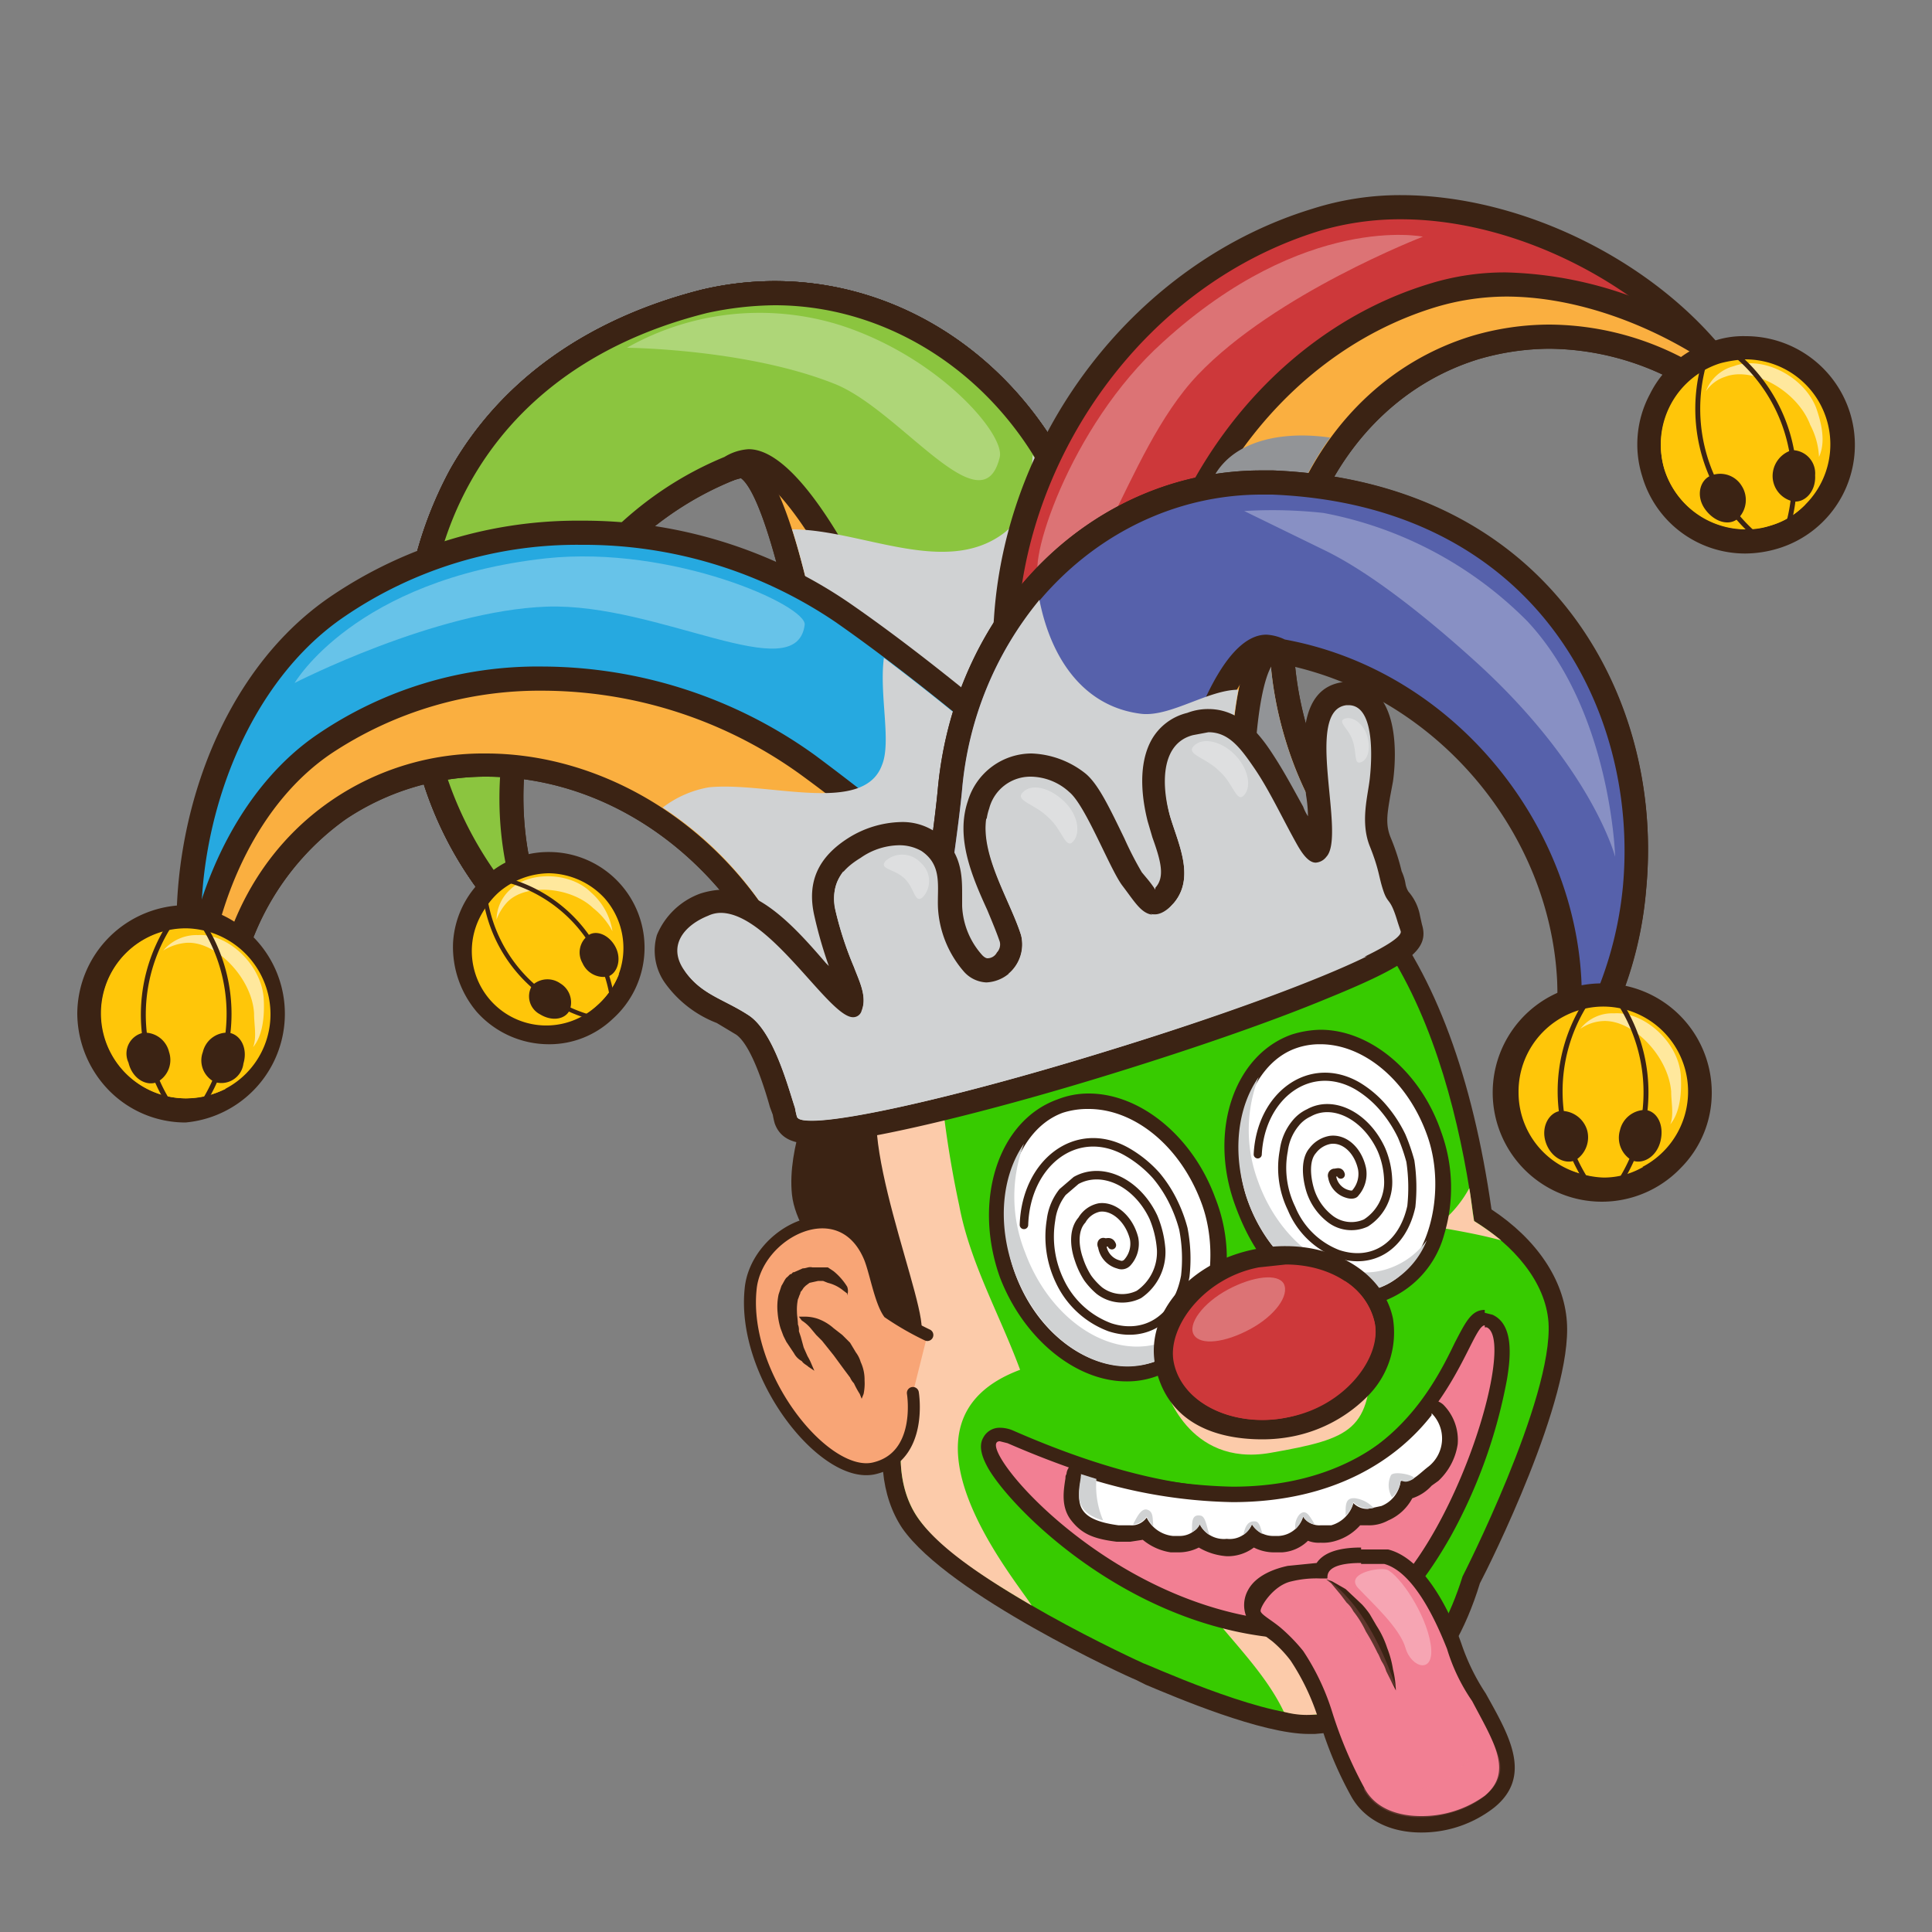 <svg xmlns="http://www.w3.org/2000/svg" viewBox="0 0 200 200"><rect x="0" y="0" width="200" height="200" fill="#808080" stroke="none"/><defs><style>.cls-1{isolation:isolate;}.cls-2{fill:#37cb00;}.cls-17,.cls-3{fill:#3b2314;}.cls-12,.cls-4,.cls-7,.cls-9{mix-blend-mode:multiply;}.cls-12,.cls-5{fill:#fccbaa;}.cls-6,.cls-9{fill:#f27f93;}.cls-7,.cls-9{opacity:0.2;}.cls-10,.cls-25,.cls-8{fill:#fff;}.cls-16,.cls-8{opacity:0.3;}.cls-11{fill:#d0d2d3;}.cls-13,.cls-14,.cls-26,.cls-27{fill:none;}.cls-13,.cls-14,.cls-17,.cls-18,.cls-26,.cls-27{stroke:#3b2314;}.cls-13,.cls-14,.cls-17,.cls-18{stroke-linecap:round;stroke-miterlimit:10;}.cls-13{stroke-width:0.88px;}.cls-14{stroke-width:0.84px;}.cls-15{fill:#cd383a;}.cls-17,.cls-18{stroke-width:1.24px;}.cls-18{fill:#f8a576;}.cls-19{fill:#faaf40;}.cls-20{fill:#00a69c;}.cls-21{fill:#8bc53f;}.cls-22{fill:#929497;}.cls-23{fill:#26a9e0;}.cls-24{fill:#ffc609;}.cls-25{opacity:0.6;}.cls-26,.cls-27{stroke-linecap:square;stroke-linejoin:round;}.cls-26{stroke-width:0.51px;}.cls-27{stroke-width:0.45px;}.cls-28{fill:#5661ab;}</style></defs><g class="cls-1"><g id="Layer_3" data-name="Layer 3"><path class="cls-2" d="M135.5,178.5c-4.7,0-13.7-3.8-16.6-5.1l-.8-.3h0c-2.1-.7-10.1-5-10.2-5-7.1-4-11.7-7.5-13.7-10.3s-2.5-7.7-1-12.7c-1.5-3.9-3.6-15.4-3.8-18.4-.8-11.8-1-25,6.6-33.5,5-5.6,12.6-8.4,23.3-8.8h1.2c17.9,0,29.3,14.4,33,41.6,4.7,3,7.5,7,7.8,11,.5,8.1-8.6,26.1-9,26.9-2.9,9.2-8.4,14.2-16.3,14.8Z"/><path class="cls-3" d="M120.5,85.2c23.2,0,29.9,24.7,32.1,41.2,4.1,2.5,7.4,6.3,7.7,10.5.5,7.9-8.9,26.3-8.9,26.3-2.5,8-7.2,13.7-15.4,14.3h-.5c-5.4,0-16.9-5.3-17.1-5.3h0S99.6,163.7,95,157.1c-2.2-3.2-2.2-7.8-.8-12.1-1.5-3.4-3.6-15.3-3.8-18.5-1.3-18.8-1.1-40.1,28.9-41.3h1.2m0-1.9h-1.3c-10.9.4-18.8,3.4-23.9,9.1-7.9,8.8-7.7,22.3-6.8,34.2.2,3.1,2.1,14.2,3.7,18.5-1.5,5.1-1,9.8,1.2,13.1,4.8,6.9,23.4,15.4,24.2,15.7l1,.5h0c3.1,1.3,12,5.1,16.9,5.1h.6c8.3-.6,14.1-5.8,17.1-15.6,1-1.9,9.6-19.1,9-27.1-.3-4.3-3.1-8.5-7.8-11.6-3.9-27.4-15.6-41.9-33.9-41.9Z"/><g class="cls-4"><path class="cls-5" d="M148.6,127c2.3.4,4.6.8,6.8,1.4a28.3,28.3,0,0,0-2.8-2c-.2-1.1-.3-2.3-.5-3.4A12.1,12.1,0,0,1,148.6,127Z"/></g><g class="cls-4"><path class="cls-5" d="M129.1,160.8a4.1,4.1,0,0,0-3.6.6,2.7,2.7,0,0,0-1.2,1.6c-.2.9-.7,1.8-.1,2.6,3,4,6.7,7.4,8.7,11.6a8.8,8.8,0,0,0,3.1.3,14.5,14.5,0,0,0,7.4-2.4C140.1,168.9,136.5,162.1,129.1,160.8Z"/></g><g class="cls-4"><path class="cls-5" d="M105.6,141.8c-2.1-5.7-5.2-11.1-6.3-17a108.5,108.5,0,0,1-2.1-31.1c-7.8,8.1-7.6,20.8-6.8,32.8.2,3.2,2.3,15.1,3.8,18.5-1.4,4.3-1.4,8.9.8,12.1s7,6.3,11.8,9.1C104.8,163.1,91.4,147.1,105.6,141.8Z"/></g><path class="cls-6" d="M135.4,168.9c-17.8,0-33.1-15.5-33.1-19.1a1.2,1.2,0,0,1,1.2-1.2,2.3,2.3,0,0,1,1.1.3c9,3.9,16.9,5.9,23.6,5.9h0c15.3,0,20.6-10.3,23.1-15.3,1-1.9,1.5-2.9,2.4-2.9h.5c1.2.6,1.6,2.5,1.1,5.8-1.4,8.5-8.5,25.5-16.8,26.3Z"/><path class="cls-3" d="M153.7,137.4h.2c3.6,1.6-5.5,29.5-15.5,30.5h-3c-19.8,0-35-18.7-31.9-18.7l.8.2c9.9,4.3,17.7,6,23.9,6,20.6,0,23.7-18.2,25.5-18.2m0-1.6c-1.4,0-2,1.3-3.1,3.4C148.2,144,143,154,128.2,154c-6.6,0-14.4-2-23.3-5.9a3.5,3.5,0,0,0-1.4-.3h0a1.9,1.9,0,0,0-1.7,1c-.6,1,0,2.3.5,3.2,2.6,4.5,15.8,17.7,33.1,17.7h3.2c5-.5,9-6.1,11.6-10.7a53.8,53.8,0,0,0,5.8-16.2c.4-2.4.7-5.7-1.5-6.7l-.8-.2Z"/><path class="cls-6" d="M147.1,189c-3.1,0-5.4-1.2-6.5-3.3a39.9,39.9,0,0,1-2.9-6.7l-.5-1.5a25.9,25.9,0,0,0-3-6,19.9,19.9,0,0,0-1.9-2.1l-1.3-1c-.7-.5-1.1-.8-1.3-1.3a2.8,2.8,0,0,1,.2-2c.7-1.2,2.3-1.8,3.6-2.1a13.6,13.6,0,0,1,3.1-.3h.2c.4-1.1,1.8-1.6,4.1-1.6h2.5c3.9,1,6.4,7.4,7.1,9.4a19.5,19.5,0,0,0,2.6,5.2l.5.9c2,3.7,3.9,7.2.6,9.9A11.9,11.9,0,0,1,147.1,189Z"/><path class="cls-3" d="M140.9,161.9h2.4c3.3.9,5.7,6.8,6.5,8.8a19.3,19.3,0,0,0,2.6,5.4c2.2,4.2,4.3,7.3,1.3,9.8a11.1,11.1,0,0,1-6.6,2.1c-2.4,0-4.7-.8-5.8-2.8a43.7,43.7,0,0,1-3.4-8,24.5,24.5,0,0,0-3-6.3,18.3,18.3,0,0,0-2.1-2.2c-1-.9-2.2-1.5-2.3-1.9s1.3-2.7,3.2-3.1a10.9,10.9,0,0,1,2.9-.3h.8c.1-.1-.5-1.6,3.5-1.6m0-1.6h0c-2.7,0-4,.7-4.6,1.6l-3,.3c-1.4.3-3.3,1-4.1,2.5a3.2,3.2,0,0,0-.2,2.7c.2.7.7,1.1,1.5,1.7l1.2.9a12.3,12.3,0,0,1,1.9,2,23.9,23.9,0,0,1,2.8,5.8,12.1,12.1,0,0,1,.5,1.4,38.9,38.9,0,0,0,3,6.9c1.3,2.3,3.9,3.7,7.2,3.7a12.2,12.2,0,0,0,7.6-2.6c3.8-3.1,1.7-7.1-.4-10.9l-.5-.9a22,22,0,0,1-2.5-5.1c-.9-2.6-3.6-8.8-7.6-9.8h-2.8Z"/><g class="cls-7"><path class="cls-6" d="M153.2,177.9a6.5,6.5,0,0,1-1.7,4.8,10.5,10.5,0,0,1-10.4,2.4c.1.1.1.1.1.2,2.3,4.1,9.3,3.2,12.4.7S155,181.2,153.2,177.9Z"/></g><path class="cls-3" d="M137.3,163.5l.6.2,1.4.8,1.7,1.6a8.7,8.7,0,0,1,.8,1l.7,1.2a9.7,9.7,0,0,1,1.1,2.3,10.4,10.4,0,0,1,.6,2.2,10.8,10.8,0,0,1,.3,2.2l-1-2a3.6,3.6,0,0,0-.4-.9c-.2-.3-.3-.7-.5-1a23.9,23.9,0,0,0-1.2-2.2,10.7,10.7,0,0,0-1.3-2.1,3.1,3.1,0,0,0-.7-.9l-.6-.8-1-1.2Z"/><path class="cls-8" d="M143.6,162.5c-.9-.3-4.4.4-3,1.9s4.3,4.1,4.9,6.2,3.1,2.8,2.6-.4S144.9,163.1,143.6,162.5Z"/><path class="cls-9" d="M137.4,163.5a15.1,15.1,0,0,0,2.7,5.4c1.9,2.3,4.4,5.8,4.4,5.8S142.1,166.7,137.4,163.5Z"/><path class="cls-10" d="M127,160.1a3.9,3.9,0,0,1-2.9-1,3.3,3.3,0,0,1-2.1.7h-.7a4.5,4.5,0,0,1-2.8-1.5,2.6,2.6,0,0,1-1.5.4h-1.3c-2.2-.3-3.5-.9-4.2-1.8a5.3,5.3,0,0,1-.4-3.9v-.3l.4-.6h.7a50,50,0,0,0,15.4,2.7c11.5,0,17.4-5.5,19.9-8.7a.9.9,0,0,1,.6-.3h.1l.6.2a4.6,4.6,0,0,1,1.3,3.6,5,5,0,0,1-1.7,3.1l-.7.6a3.6,3.6,0,0,1-2.1,1.1,3.7,3.7,0,0,1-2.2,2.4,4.5,4.5,0,0,1-1.8.4h0a2,2,0,0,1-1.1-.2,3.7,3.7,0,0,1-2.5,1.8,2.7,2.7,0,0,1-1.3.2,3.2,3.2,0,0,1-1.6-.4,3.2,3.2,0,0,1-2.5,1.4h-.7a3.2,3.2,0,0,1-2.2-.7,3.5,3.5,0,0,1-2.7,1Z"/><path class="cls-3" d="M148.2,146.3a3.7,3.7,0,0,1-.3,5.5c-.8.6-1.6,1.5-2.3,1.5H145a3.2,3.2,0,0,1-2,2.6l-1.4.3a2,2,0,0,1-1.5-.6,3.3,3.3,0,0,1-2.3,2.3h-1.1a2,2,0,0,1-1.8-.9,2.8,2.8,0,0,1-2.5,2h-.5a2.6,2.6,0,0,1-2.3-1.2,2.5,2.5,0,0,1-2.6,1.5h0a2.8,2.8,0,0,1-2.8-1.5A2.4,2.4,0,0,1,122,159h-.6a3.4,3.4,0,0,1-2.7-1.9,1.9,1.9,0,0,1-1.7.8h-1.2c-4.5-.6-4.3-2.3-3.9-4.8v-.3a52.7,52.7,0,0,0,15.7,2.7c10.6,0,17.1-4.5,20.6-9m0-1.6h-.1a1.4,1.4,0,0,0-1.2.6c-2.4,3.1-8.1,8.4-19.3,8.4a52.1,52.1,0,0,1-15.2-2.6h-.5l-.8.2a1.4,1.4,0,0,0-.7,1.1.6.6,0,0,0-.1.4c-.2,1.3-.5,3,.6,4.4s2.3,1.9,4.7,2.2H117l1.3-.2a5.9,5.9,0,0,0,2.9,1.3h.8a4.6,4.6,0,0,0,2.1-.5,6.6,6.6,0,0,0,2.9.9,4.5,4.5,0,0,0,2.8-.9,4.6,4.6,0,0,0,2.1.5h.8a4.2,4.2,0,0,0,2.7-1.2,3,3,0,0,0,1.3.2,4.4,4.4,0,0,0,1.6-.2,5.4,5.4,0,0,0,2.5-1.6h.8a4.1,4.1,0,0,0,2.1-.5,5.1,5.1,0,0,0,2.5-2.3,4.6,4.6,0,0,0,2-1.3l.7-.5a6.5,6.5,0,0,0,2-3.8,5.2,5.2,0,0,0-1.5-4.1,2.1,2.1,0,0,0-1.2-.5Z"/><path class="cls-11" d="M119,156.4c-.7-.5-1.2.4-1.7,1.4a1.8,1.8,0,0,0,1.4-.8,3.6,3.6,0,0,0,.7,1C119.3,157.3,119.4,156.7,119,156.4Z"/><path class="cls-11" d="M124.3,156.9c-1-.2-.9.8-.9,1.7a1.5,1.5,0,0,0,.8-.8,2.7,2.7,0,0,0,1,1.1C124.9,158,124.8,157,124.3,156.9Z"/><path class="cls-11" d="M130,157.5c-.9-.1-1.1.6-1.3,1.4a2.4,2.4,0,0,0,.9-1.1,2.6,2.6,0,0,0,1.1,1C130.5,158.2,130.4,157.6,130,157.5Z"/><path class="cls-11" d="M134.5,156.8a1.9,1.9,0,0,0-.4,1.5,3.2,3.2,0,0,0,.8-1.3,1.6,1.6,0,0,0,1.2.8C135.6,157,135.2,156.1,134.5,156.8Z"/><path class="cls-11" d="M139.3,156.9a2.5,2.5,0,0,0,.8-1.4,2.2,2.2,0,0,0,2.1.6,3.2,3.2,0,0,0-1.9-1C139.2,155,139.3,155.9,139.3,156.9Z"/><path class="cls-11" d="M144,152.7a2.4,2.4,0,0,0,.1,2.3,2.6,2.6,0,0,0,.9-1.8c.4.3.8.2,1.3-.1S144.4,152.2,144,152.7Z"/><path class="cls-11" d="M113.5,153.1l-1.6-.5v.3c-.4,2.1-.5,3.7,2.3,4.5A9.1,9.1,0,0,1,113.5,153.1Z"/><path class="cls-12" d="M120.6,143.6s2.3,8.3,10.9,6.8,10.3-2.4,10.5-10.2S120.6,143.6,120.6,143.6Z"/><path class="cls-10" d="M116.6,142.2c-5,0-10.1-4.2-12.3-10.3s-.3-15.3,5.4-17.4a10.5,10.5,0,0,1,3-.5c5.1,0,10.2,4.2,12.4,10.3a16.9,16.9,0,0,1,.5,10.6,9.6,9.6,0,0,1-6,6.8,9.4,9.4,0,0,1-3,.5Z"/><path class="cls-3" d="M112.7,114.8c4.7,0,9.5,3.8,11.7,9.8s.3,14.4-5,16.4a8.6,8.6,0,0,1-2.8.4c-4.6,0-9.5-3.8-11.6-9.8s-.4-14.4,5-16.4a8.4,8.4,0,0,1,2.7-.4m0-1.6a8.7,8.7,0,0,0-3.2.6c-6.2,2.2-8.8,10.5-6,18.4,2.4,6.3,7.8,10.8,13.1,10.8a8.8,8.8,0,0,0,3.3-.6c3.1-1.1,5.3-3.7,6.4-7.3a17,17,0,0,0-.5-11.1c-2.3-6.3-7.7-10.8-13.1-10.8Z"/><path class="cls-11" d="M106,118.4a15.5,15.5,0,0,0,.1,11.2c2.6,7.1,9,11.3,14.4,9.3a8.3,8.3,0,0,0,4-3.2,9.2,9.2,0,0,1-5.1,5.3c-5.4,1.9-11.8-2.3-14.4-9.4C103.2,126.7,103.7,121.7,106,118.4Z"/><path class="cls-13" d="M115.1,128.9c-.2-.5-.5-.2-.8-.3s-.3.3-.2.4a2.3,2.3,0,0,0,1.7,1.9.8.8,0,0,0,.9-.2,2.9,2.9,0,0,0,.7-2.5c-.5-2-2.1-3.4-3.6-3.2a2.7,2.7,0,0,0-1.8,1.3c-.9,1-.8,2.7-.3,4.1a8.2,8.2,0,0,0,.9,1.9,7.4,7.4,0,0,0,1.2,1.3,3.9,3.9,0,0,0,4.1.4,5.3,5.3,0,0,0,2.3-4.7,10.6,10.6,0,0,0-.8-3.3c-1.7-3.6-5.3-5.3-8-3.8l-1.4,1.2a5.8,5.8,0,0,0-1.2,2.9,10.6,10.6,0,0,0,.9,6.3,9.3,9.3,0,0,0,5.2,4.8c3.7,1.2,7-.9,7.8-5.3a16.1,16.1,0,0,0-.2-4.9,14.8,14.8,0,0,0-1-2.7,13.4,13.4,0,0,0-1.8-2.8,12.2,12.2,0,0,0-3.1-2.5c-5.2-2.9-10.4,1.2-10.6,7.6"/><path class="cls-10" d="M140.3,134.4c-4.9,0-9.8-4.1-11.9-10s0-14.7,5.6-16.6a8,8,0,0,1,2.7-.4c4.9,0,9.8,4.1,11.8,10a16.3,16.3,0,0,1,.3,10.2A9.6,9.6,0,0,1,143,134a8.4,8.4,0,0,1-2.7.4Z"/><path class="cls-3" d="M136.7,108.1c4.5,0,9.1,3.8,11.1,9.6s.1,13.8-5,15.6a7.7,7.7,0,0,1-2.5.4c-4.5,0-9.2-3.8-11.2-9.6s-.1-13.8,5.1-15.6a7.3,7.3,0,0,1,2.5-.4m0-1.5a10.5,10.5,0,0,0-3,.5c-5.9,2.1-8.6,9.9-5.9,17.5s7.2,10.6,12.5,10.6a9.3,9.3,0,0,0,2.9-.5,10.2,10.2,0,0,0,6.3-6.9,16.8,16.8,0,0,0-.3-10.6c-2.1-6.2-7.3-10.6-12.5-10.6Z"/><path class="cls-11" d="M130.3,111.5a15.1,15.1,0,0,0-.1,10.7c2.4,6.8,8.5,10.9,13.6,9.1a8.1,8.1,0,0,0,3.9-2.9,8.7,8.7,0,0,1-4.9,4.9c-5.2,1.8-11.3-2.3-13.7-9.2C127.5,119.4,128.1,114.6,130.3,111.5Z"/><path class="cls-14" d="M138.8,121.6c-.1-.4-.4-.2-.7-.2a.3.3,0,0,0-.2.4,2.2,2.2,0,0,0,1.6,1.8c.3.1.7.1.8-.1a3,3,0,0,0,.7-2.5c-.4-1.9-1.8-3.2-3.3-3a2.9,2.9,0,0,0-1.8,1.1c-.8.9-.7,2.6-.3,4a6,6,0,0,0,2,3,3.6,3.6,0,0,0,3.8.5,5,5,0,0,0,2.3-4.5,8.7,8.7,0,0,0-.7-3.1c-1.6-3.5-5-5.2-7.5-3.8a3.8,3.8,0,0,0-1.4,1.1,5.5,5.5,0,0,0-1.2,2.8,9.6,9.6,0,0,0,.8,6,8.5,8.5,0,0,0,4.8,4.7c3.6,1.2,6.7-.8,7.6-4.9a18.5,18.5,0,0,0-.1-4.7,19.9,19.9,0,0,0-.9-2.6,13.4,13.4,0,0,0-1.8-2.8,10.8,10.8,0,0,0-2.8-2.4c-4.9-2.8-10,1-10.3,7.1"/><path class="cls-15" d="M130.7,148c-5.2,0-9.4-2.8-10.1-6.8s3.3-9.7,9.6-11a13.6,13.6,0,0,1,2.9-.3c5.1,0,9.3,2.8,10.1,6.8a8,8,0,0,1-2.2,7,13.4,13.4,0,0,1-7.4,4A13.6,13.6,0,0,1,130.7,148Z"/><path class="cls-3" d="M133.1,130.9c4.6,0,8.4,2.4,9.2,6s-3.1,8.7-8.9,9.8a12.4,12.4,0,0,1-2.7.3c-4.6,0-8.5-2.4-9.2-6s3.1-8.7,8.8-9.8l2.8-.3m0-1.9h0a15.5,15.5,0,0,0-3.1.3c-6.8,1.3-11.5,6.7-10.4,12.1s5.5,7.6,11.1,7.6a16.3,16.3,0,0,0,3.1-.3,15,15,0,0,0,8-4.4,9.3,9.3,0,0,0,2.4-7.8c-.9-4.4-5.5-7.5-11.1-7.5Z"/><g class="cls-16"><path class="cls-10" d="M132.9,132.9c.6,1.2-.9,3.3-3.5,4.7s-5.1,1.7-5.8.6.9-3.3,3.5-4.7S132.3,131.8,132.9,132.9Z"/></g><g class="cls-4"><path class="cls-15" d="M142.3,136.9a6.8,6.8,0,0,0-3.1-4.3,7.2,7.2,0,0,1,1.3,2.8c.9,4.3-3.1,8.7-8.8,9.8a11.8,11.8,0,0,1-8.8-1.4c2.1,2.5,6.2,3.8,10.5,2.9S143.1,141.2,142.3,136.9Z"/></g><path class="cls-17" d="M84.8,113.1s-2.7,5.8-2.2,10.5,7,11,11.1,14.3-4.7-16.1-3.5-23.7-4.9-1.9-4.9-1.9Z"/><path class="cls-18" d="M96,138.2a30.1,30.1,0,0,1-4-2.3c-.9-1.3-1.4-4.4-2-5.8-3-7-11.8-2.5-12.3,3.4-.9,9,7.7,19.7,12.8,18.5s4-7.8,4-7.8"/><path class="cls-19" d="M53.2,94.1a1.2,1.2,0,0,1-.9-.5,37.3,37.3,0,0,1-7.5-13.7c-3.2-10.5-2.2-21.7,2.9-30.7s13.7-15.1,25.2-18a30.4,30.4,0,0,1,7.3-.9c14.5,0,27.3,10.1,31.9,25.1,2.2,7.2,9.3,25.5,9.4,25.7a1.2,1.2,0,0,1-.1,1,1.1,1.1,0,0,1-.7.6L88.8,91.8h-.3l-.7-.2a1.5,1.5,0,0,1-.6-.9c-2.1-20.5-6.7-42.5-10.4-42.5A30.7,30.7,0,0,0,57.3,63.3a38.4,38.4,0,0,0-2.9,29.2,1.1,1.1,0,0,1-.6,1.4Z"/><path class="cls-3" d="M80.2,31.6c13.3,0,26.1,9.2,30.7,24.2,2.2,7.3,9.4,25.7,9.4,25.7L88.5,90.6S83.9,46.9,76.8,46.9h-.5C55.1,52.7,47.8,75.2,53.2,92.8A38.3,38.3,0,0,1,46,79.6C40.6,62,46.8,39,73.2,32.4a34.2,34.2,0,0,1,7-.8m0-2.5h0a32.9,32.9,0,0,0-7.6.9c-11.8,3-20.8,9.4-26,18.6a40.8,40.8,0,0,0-3,31.7,38,38,0,0,0,7.7,14.1,2.5,2.5,0,0,0,1.9.9,2.5,2.5,0,0,0,2.4-3.2,37.2,37.2,0,0,1,2.7-28.2A29.6,29.6,0,0,1,76.7,49.5c2.9,2.1,7.1,20.8,9.3,41.3a2.5,2.5,0,0,0,1.1,1.8,2.4,2.4,0,0,0,1.4.5h.6L121,83.9a2.4,2.4,0,0,0,1.5-1.3,2,2,0,0,0,.1-2c0-.2-7.1-18.4-9.3-25.6-4.8-15.5-18.1-25.9-33.1-25.9Z"/><path class="cls-20" d="M53.2,94.1a1.2,1.2,0,0,1-.9-.5,37.3,37.3,0,0,1-7.5-13.7c-3.2-10.5-2.2-21.7,2.9-30.7s13.7-15.1,25.2-18a30.4,30.4,0,0,1,7.3-.9c14.5,0,27.3,10.1,31.9,25.1,2.2,7.2,9.3,25.5,9.4,25.7a1.2,1.2,0,0,1-.1,1,1.1,1.1,0,0,1-.7.6L101,88.3h-.3a1.3,1.3,0,0,1-1.2-.8c-12.9-35.9-19.7-39.8-22-39.8a3,3,0,0,0-1.5.5l-.5.3c-16.9,6.9-26.4,26.7-21.1,44a1.1,1.1,0,0,1-.6,1.4Z"/><path class="cls-3" d="M80.2,31.6c13.3,0,26.1,9.2,30.7,24.2,2.2,7.3,9.4,25.7,9.4,25.7l-19.6,5.6C88,51.7,80.9,46.5,77.5,46.5a5.4,5.4,0,0,0-2.5.8C57,54.7,47.9,75.6,53.2,92.8A38.3,38.3,0,0,1,46,79.6C40.6,62,46.8,39,73.2,32.4a34.2,34.2,0,0,1,7-.8m0-2.5h0a32.9,32.9,0,0,0-7.6.9c-11.8,3-20.8,9.4-26,18.6a40.8,40.8,0,0,0-3,31.7,38,38,0,0,0,7.7,14.1,2.5,2.5,0,0,0,1.9.9,2.5,2.5,0,0,0,2.4-3.2c-5.1-16.7,4-35.8,20.4-42.4l.7-.4c.3-.2.5-.4.8-.4s7.3,1.1,20.8,39a2.7,2.7,0,0,0,2.4,1.7h.7L121,83.9a2.4,2.4,0,0,0,1.5-1.3,2,2,0,0,0,.1-2c0-.2-7.1-18.4-9.3-25.6-4.8-15.5-18.1-25.9-33.1-25.9Z"/><path class="cls-19" d="M53.2,94.1a1.2,1.2,0,0,1-.9-.5,37.3,37.3,0,0,1-7.5-13.7c-3.2-10.5-2.2-21.7,2.9-30.7s13.7-15.1,25.2-18a30.4,30.4,0,0,1,7.3-.9c14.5,0,27.3,10.1,31.9,25.1,2.2,7.2,9.3,25.5,9.4,25.7a1.2,1.2,0,0,1-.1,1,1.1,1.1,0,0,1-.7.6L88.8,91.8h-.3l-.7-.2a1.5,1.5,0,0,1-.6-.9c-2.1-20.5-6.7-42.5-10.4-42.5A30.7,30.7,0,0,0,57.3,63.3a38.4,38.4,0,0,0-2.9,29.2,1.1,1.1,0,0,1-.6,1.4Z"/><path class="cls-3" d="M80.2,31.6c13.3,0,26.1,9.2,30.7,24.2,2.2,7.3,9.4,25.7,9.4,25.7L88.5,90.6S83.9,46.9,76.8,46.9h-.5C55.1,52.7,47.8,75.2,53.2,92.8A38.3,38.3,0,0,1,46,79.6C40.6,62,46.8,39,73.2,32.4a34.2,34.2,0,0,1,7-.8m0-2.5h0a32.9,32.9,0,0,0-7.6.9c-11.8,3-20.8,9.4-26,18.6a40.8,40.8,0,0,0-3,31.7,38,38,0,0,0,7.7,14.1,2.5,2.5,0,0,0,1.9.9,2.5,2.5,0,0,0,2.4-3.2,37.2,37.2,0,0,1,2.7-28.2A29.6,29.6,0,0,1,76.7,49.5c2.9,2.1,7.1,20.8,9.3,41.3a2.5,2.5,0,0,0,1.1,1.8,2.4,2.4,0,0,0,1.4.5h.6L121,83.9a2.4,2.4,0,0,0,1.5-1.3,2,2,0,0,0,.1-2c0-.2-7.1-18.4-9.3-25.6-4.8-15.5-18.1-25.9-33.1-25.9Z"/><path class="cls-21" d="M53.2,94.1a1.2,1.2,0,0,1-.9-.5,37.3,37.3,0,0,1-7.5-13.7c-3.2-10.5-2.2-21.7,2.9-30.7s13.7-15.1,25.2-18a30.4,30.4,0,0,1,7.3-.9c14.5,0,27.3,10.1,31.9,25.1,2.2,7.2,9.3,25.5,9.4,25.7a1.2,1.2,0,0,1-.1,1,1.1,1.1,0,0,1-.7.6L101,88.3h-.3a1.3,1.3,0,0,1-1.2-.8c-12.9-35.9-19.7-39.8-22-39.8a3,3,0,0,0-1.5.5l-.5.3c-16.9,6.9-26.4,26.7-21.1,44a1.1,1.1,0,0,1-.6,1.4Z"/><path class="cls-3" d="M80.2,31.6c13.3,0,26.1,9.2,30.7,24.2,2.2,7.3,9.4,25.7,9.4,25.7l-19.6,5.6C88,51.7,80.9,46.5,77.5,46.5a5.4,5.4,0,0,0-2.5.8C57,54.7,47.9,75.6,53.2,92.8A38.3,38.3,0,0,1,46,79.6C40.6,62,46.8,39,73.2,32.4a34.2,34.2,0,0,1,7-.8m0-2.5h0a32.9,32.9,0,0,0-7.6.9c-11.8,3-20.8,9.4-26,18.6a40.8,40.8,0,0,0-3,31.7,38,38,0,0,0,7.7,14.1,2.5,2.5,0,0,0,1.9.9,2.5,2.5,0,0,0,2.4-3.2c-5.1-16.7,4-35.8,20.4-42.4l.7-.4c.3-.2.5-.4.8-.4s7.3,1.1,20.8,39a2.7,2.7,0,0,0,2.4,1.7h.7L121,83.9a2.4,2.4,0,0,0,1.5-1.3,2,2,0,0,0,.1-2c0-.2-7.1-18.4-9.3-25.6-4.8-15.5-18.1-25.9-33.1-25.9Z"/><g class="cls-4"><path class="cls-11" d="M103.9,55.2c2.5-1.9,2.8-4.9,3-8.1a34.6,34.6,0,0,1,4,8.7c2.2,7.3,9.4,25.7,9.4,25.7L88.5,90.6S86,67.4,82,54.8h.2C89.3,54.9,97.9,59.7,103.9,55.2Z"/></g><path class="cls-8" d="M86.3,39.7c6.8,2.6,15.4,15.2,17.2,7.6.5-2.4-6.3-10.3-16.4-13.6A27.9,27.9,0,0,0,64.9,36S77.2,36.1,86.3,39.7Z"/><path class="cls-15" d="M106.1,105.9h-.6a1.3,1.3,0,0,1-.6-1c0-.3-1.9-23.7-.7-40.8,1.2-18.9,14.4-35.8,32.1-41.3a30.5,30.5,0,0,1,8.7-1.2c12.4,0,26.1,6.9,33.4,16.7a1.3,1.3,0,0,1-.1,1.6,1.2,1.2,0,0,1-.9.4.8.8,0,0,1-.7-.2,28.9,28.9,0,0,0-16.3-5.2,25.3,25.3,0,0,0-7.7,1.2c-15.5,4.8-23.8,22.9-18.4,40.4a36.5,36.5,0,0,0,8.8,14.8,1.2,1.2,0,0,1,.2,1.5,1.5,1.5,0,0,1-1.1.6h-.3a3.9,3.9,0,0,0-1.6-.2c-9.6,0-33.4,12.5-33.6,12.7Z"/><path class="cls-3" d="M145,22.7c12.3,0,25.6,7.1,32.4,16.3a30.1,30.1,0,0,0-17-5.4,28.4,28.4,0,0,0-8.1,1.2c-16.2,5-24.8,23.8-19.2,41.9A37.2,37.2,0,0,0,142.2,92l-1.9-.2c-10,0-34.2,12.9-34.2,12.9s-1.9-23.4-.7-40.7,13.3-34.6,31.2-40.1a29.4,29.4,0,0,1,8.4-1.2m0-2.5h0a29.9,29.9,0,0,0-9.1,1.4c-18.1,5.5-31.7,22.9-33,42.3-1.2,17.2.7,40,.7,41a3,3,0,0,0,1.3,2l1.2.3,1.2-.3c6.6-3.5,25.3-12.6,33-12.6l1.3.2h.6a2.5,2.5,0,0,0,2.2-1.2,2.7,2.7,0,0,0-.4-3A35.2,35.2,0,0,1,135.5,76c-5.2-16.8,2.7-34.2,17.5-38.8a26.5,26.5,0,0,1,7.4-1.1A28.2,28.2,0,0,1,176,41a2.4,2.4,0,0,0,1.4.5,2.7,2.7,0,0,0,1.8-.8,2.6,2.6,0,0,0,.2-3.2c-7.5-10.2-21.6-17.3-34.4-17.3Z"/><path class="cls-19" d="M120.4,99.1l-.7-.2a1.7,1.7,0,0,1-.6-1c-.4-7.3-.8-17.9-.4-26.9.9-18.7,13-35.3,29.6-40.4a26.3,26.3,0,0,1,7.6-1.1,39.5,39.5,0,0,1,20.4,6.3l.3.2,1.8,2.2a1.3,1.3,0,0,1-.1,1.6,1.2,1.2,0,0,1-.9.4.8.8,0,0,1-.7-.2,28.9,28.9,0,0,0-16.3-5.2,25.3,25.3,0,0,0-7.7,1.2c-15.5,4.8-23.8,22.9-18.4,40.4a36.5,36.5,0,0,0,8.8,14.8,1.2,1.2,0,0,1,.2,1.5,1.5,1.5,0,0,1-1.1.6h-.3a3.9,3.9,0,0,0-1.6-.2c-3.8,0-10.5,2-19.4,5.9Z"/><path class="cls-3" d="M155.9,30.7c6.6,0,13.7,2.4,19.7,6.1a19.2,19.2,0,0,1,1.8,2.2,30.1,30.1,0,0,0-17-5.4,28.4,28.4,0,0,0-8.1,1.2c-16.2,5-24.8,23.8-19.2,41.9A37.2,37.2,0,0,0,142.2,92l-1.9-.2c-4.8,0-12.8,3-19.9,6.1a263.6,263.6,0,0,1-.4-26.8c.8-17.3,11.9-34.2,28.6-39.3a25.8,25.8,0,0,1,7.3-1.1m0-2.5h0a26.3,26.3,0,0,0-8,1.2c-17,5.2-29.5,22.3-30.4,41.6a262.3,262.3,0,0,0,.4,27,2.4,2.4,0,0,0,1.2,2,2.8,2.8,0,0,0,1.3.3,2,2,0,0,0,1-.2c11-4.8,16.4-5.8,18.9-5.8l1.3.2h.6a2.5,2.5,0,0,0,2.2-1.2,2.7,2.7,0,0,0-.4-3A35.2,35.2,0,0,1,135.5,76c-5.2-16.8,2.7-34.2,17.5-38.8a26.5,26.5,0,0,1,7.4-1.1A28.2,28.2,0,0,1,176,41a2.4,2.4,0,0,0,1.4.5,2.7,2.7,0,0,0,1.8-.8,2.6,2.6,0,0,0,.2-3.2l-1.9-2.3c-.2-.2-.3-.4-.6-.5a40.6,40.6,0,0,0-21-6.5Z"/><g class="cls-4"><path class="cls-22" d="M125,51c1.4-5.2,7.2-6.5,12.7-5.7-6,8.3-8.1,20-4.6,31.4A37.2,37.2,0,0,0,142.2,92H131.4l-.4.2h-1.1l-.4.2h-.7l-.5.2H128l-.5.2h-.2l-.5.2h-.3l-.5.2h-.3l-.5.2h-.3l-.5.2h-.2l-.6.2h-.2l-.6.2h-.1l-.8.3h0l-1.5.7c-7.7,3.3-14.3,6.8-14.3,6.8s-1.5-18.1-1-34.2C113.9,66.6,122,61.7,125,51Z"/></g><path class="cls-8" d="M124,38.8c-7.9,8.3-10.7,24.9-16.3,21.2-1.6-1.1,2.9-15.8,12.7-24.6,14.7-13.4,26.9-10.9,26.9-10.9S132,30.4,124,38.8Z"/><path class="cls-23" d="M85.4,111.9h-.2a1.4,1.4,0,0,1-1.1-1.1A34.2,34.2,0,0,0,78,94.7C71.4,85,61.1,79.2,50.3,79.2a26.9,26.9,0,0,0-15.2,4.6,28,28,0,0,0-11.9,21.3,1.2,1.2,0,0,1-1.1,1.1H22a1.2,1.2,0,0,1-1.2-.9C17.1,91.9,22,71.5,35,62.7a44.8,44.8,0,0,1,25.2-7.6,47.9,47.9,0,0,1,27,8.3c14.1,9.8,31.2,25.9,31.4,26a1.4,1.4,0,0,1,.4,1.2,1.6,1.6,0,0,1-.7.9c-7.9,3.4-28.9,13.6-31.8,19.7A1.4,1.4,0,0,1,85.4,111.9Z"/><path class="cls-3" d="M60.2,56.4a46.4,46.4,0,0,1,26.3,8c14.2,9.9,31.3,25.9,31.3,25.9s-28.7,12.5-32.4,20.3A38.1,38.1,0,0,0,79.1,94C72,83.7,61,78,50.3,78a27.8,27.8,0,0,0-15.9,4.8C26.9,87.9,22.7,96.1,22,105c-3.7-13.6,1.4-32.9,13.7-41.2a42.7,42.7,0,0,1,24.5-7.4m0-2.5a45.5,45.5,0,0,0-25.9,7.8c-13.9,9.4-18.5,30.1-14.8,43.9a2.6,2.6,0,0,0,2.5,1.9h.2a2.6,2.6,0,0,0,2.2-2.3A27.3,27.3,0,0,1,35.8,84.8a26.1,26.1,0,0,1,14.5-4.4c10.4,0,20.3,5.6,26.7,15a35.9,35.9,0,0,1,5.9,15.5,2.5,2.5,0,0,0,2.1,2.2h.4a2.4,2.4,0,0,0,2.2-1.4c2.4-5.1,20.4-14.4,31.2-19.1a2.4,2.4,0,0,0,1.4-1.8,2.5,2.5,0,0,0-.7-2.3c-.7-.6-17.4-16.3-31.6-26.1a48.7,48.7,0,0,0-27.7-8.5Z"/><path class="cls-19" d="M85.4,111.9h-.2a1.4,1.4,0,0,1-1.1-1.1A34.2,34.2,0,0,0,78,94.7C71.4,85,61.1,79.2,50.3,79.2a26.9,26.9,0,0,0-15.2,4.6,28,28,0,0,0-11.9,21.3,1.2,1.2,0,0,1-1.1,1.1H22a1.2,1.2,0,0,1-1.2-.9,22.9,22.9,0,0,1-.7-2.8v-.4C21.5,91.2,26.5,81.8,33.6,77a39.8,39.8,0,0,1,22.6-6.7,46.5,46.5,0,0,1,27.4,8.9,264.8,264.8,0,0,1,20.8,17.1,1.5,1.5,0,0,1,.4,1.1,1.3,1.3,0,0,1-.7.9c-9.9,5.3-16.2,9.9-17.6,12.9A1.4,1.4,0,0,1,85.4,111.9Z"/><path class="cls-3" d="M56.2,71.5a45.8,45.8,0,0,1,26.7,8.7c7,5.1,14.7,11.7,20.6,17-7.8,4.2-16.2,9.4-18.1,13.4A38.1,38.1,0,0,0,79.1,94C72,83.7,61,78,50.3,78a27.8,27.8,0,0,0-15.9,4.8C26.9,87.9,22.7,96.1,22,105a13.1,13.1,0,0,1-.6-2.7C22.5,92.6,26.9,83,34.3,78a39,39,0,0,1,21.9-6.5m0-2.5a40.5,40.5,0,0,0-23.3,7c-7.4,5-12.6,14.7-14,26v.7l.6,2.9a2.6,2.6,0,0,0,2.5,1.9h.2a2.6,2.6,0,0,0,2.2-2.3A27.3,27.3,0,0,1,35.8,84.8a26.1,26.1,0,0,1,14.5-4.4c10.4,0,20.3,5.6,26.7,15a35.9,35.9,0,0,1,5.9,15.5,2.5,2.5,0,0,0,2.1,2.2h.4a2.4,2.4,0,0,0,2.2-1.4c.6-1.3,3.5-5,17.1-12.3a2.6,2.6,0,0,0,1.3-1.9,2.4,2.4,0,0,0-.8-2.1A264.8,264.8,0,0,0,84.4,78.2,48.5,48.5,0,0,0,56.2,69Z"/><g class="cls-4"><path class="cls-11" d="M73.4,81.5c6.1-.6,16,2.9,17.9-2.3,1-2.4-.3-7.3.2-11.1,12.9,9.7,26.3,22.2,26.3,22.2s-6.9,3-14.3,6.9h0l-2.2,1.2h0l-.7.4h-.1l-.6.3h-.1l-.6.3H99l-.5.3c-.1.1-.2.1-.2.2l-.5.3h-.3l-.4.3h-.3l-.4.3h-.3l-.4.3-.3.2-.4.2-.3.2-.4.3h-.2l-.4.3-.3.2-.4.2-.2.2-.4.3h-.3l-.3.3-.3.2-.3.2-.3.2-.3.3h-.2l-.3.3-.3.2-.3.2-.2.2-.3.2-.2.2-.3.3h-.2l-.2.3a.2.2,0,0,0-.2.2l-.3.2-.2.2-.2.2c0,.1-.1.1-.1.2l-.2.2c-.1.1-.2.1-.2.2l-.2.2v.2l-.2.2v.2c-.1.1-.2.1-.2.2s-.1.1-.1.2l-.2.2v.2l-.2.3A38.1,38.1,0,0,0,79.1,94,37.1,37.1,0,0,0,68.6,83.6,10.9,10.9,0,0,1,73.4,81.5Z"/></g><path class="cls-8" d="M56.6,62.8c11.6-.4,25.8,8.5,26.7,1.9.3-2-13.7-8.3-26.8-6.9-19.8,2.2-26,12.9-26,12.9S45.1,63.2,56.6,62.8Z"/><path class="cls-24" d="M180.7,56a10,10,0,0,1-2.9-19.6,13.5,13.5,0,0,1,2.9-.4,9.9,9.9,0,0,1,9.6,7.1,10.1,10.1,0,0,1-.7,7.6,10.2,10.2,0,0,1-5.9,4.9,10.3,10.3,0,0,1-3,.4Z"/><path class="cls-3" d="M180.7,37.2a8.8,8.8,0,0,1,2.6,17.2,7.5,7.5,0,0,1-2.6.4,8.8,8.8,0,0,1-2.6-17.2,12.7,12.7,0,0,1,2.6-.4m0-2.4a9.5,9.5,0,0,0-3.3.5,10.6,10.6,0,0,0-6.6,5.5,11,11,0,0,0-.8,8.5,11.1,11.1,0,0,0,10.7,8,12,12,0,0,0,3.3-.5,11.2,11.2,0,0,0,7.5-14.1,11.3,11.3,0,0,0-10.8-7.9Z"/><g class="cls-4"><path class="cls-24" d="M177.3,38a8.7,8.7,0,0,0,8.8,14.5l.8-.3a7.8,7.8,0,0,1-3.6,2.2,8.9,8.9,0,0,1-11-5.8A8.8,8.8,0,0,1,177.3,38Z"/></g><path class="cls-25" d="M187.4,44c-1.3-3.5-5.9-6.1-8.8-5a3.8,3.8,0,0,0-2,1.5,4.2,4.2,0,0,1,2.9-2.6c2.9-1.1,7.2,1,8.5,4.3.6,1.7,1,3.6.3,5.1A7.8,7.8,0,0,0,187.4,44Z"/><path class="cls-3" d="M183.5,49.3a2.7,2.7,0,0,0,2.1,2.6c1.2.2,2.4-1,2.3-2.7a2.4,2.4,0,0,0-2.4-2.6A2.8,2.8,0,0,0,183.5,49.3Z"/><path class="cls-26" d="M179.9,36.9A17,17,0,0,1,185.2,54"/><path class="cls-3" d="M180.3,50.3a2.7,2.7,0,0,1-.3,3.3c-.9.9-2.5.5-3.5-.9s-.5-3.1.7-3.5A2.6,2.6,0,0,1,180.3,50.3Z"/><path class="cls-26" d="M176.3,38a17.3,17.3,0,0,0,5.2,17.2"/><path class="cls-24" d="M19.2,114.9a9.8,9.8,0,0,1-7-2.9,10,10,0,0,1-3-7.1,10.2,10.2,0,0,1,10.1-10,10,10,0,0,1,7.1,3,9.7,9.7,0,0,1,2.9,7,10,10,0,0,1-10,10Z"/><path class="cls-3" d="M19.3,96.1h0a8.9,8.9,0,0,1,8.7,8.8,8.7,8.7,0,0,1-8.7,8.8h-.1a8.8,8.8,0,0,1,.1-17.6m0-2.4A11.3,11.3,0,0,0,8,104.9a11.5,11.5,0,0,0,3.3,8,11.1,11.1,0,0,0,7.9,3.3,11.3,11.3,0,0,0,.1-22.5Z"/><g class="cls-4"><path class="cls-24" d="M18.4,96.2a8.7,8.7,0,0,0,4,16.5h1a10,10,0,0,1-4.2,1,8.8,8.8,0,0,1-8.7-8.8A8.7,8.7,0,0,1,18.4,96.2Z"/></g><path class="cls-25" d="M26.3,104.9c-.2-3.6-3.9-7.5-7-7.3a5.3,5.3,0,0,0-2.4.8,4.5,4.5,0,0,1,3.6-1.6c3.1-.2,6.6,3.1,6.8,6.6.1,1.8-.1,3.8-1.1,5C26.6,107.4,26.3,106.1,26.3,104.9Z"/><path class="cls-3" d="M21,108.9a2.5,2.5,0,0,0,1.2,3.1,2.3,2.3,0,0,0,3-1.9c.5-1.7-.4-3.1-1.6-3.2A2.6,2.6,0,0,0,21,108.9Z"/><path class="cls-26" d="M21.2,96a17.2,17.2,0,0,1,0,17.9"/><path class="cls-3" d="M17.5,108.9a2.6,2.6,0,0,1-1.2,3.1c-1.1.5-2.6-.3-3-2a2.2,2.2,0,0,1,1.6-3.1A2.6,2.6,0,0,1,17.5,108.9Z"/><path class="cls-26" d="M17.4,96a17.2,17.2,0,0,0-.1,17.9"/><path class="cls-24" d="M56.8,107a8.9,8.9,0,0,1-6.6-3A9,9,0,0,1,48,97.7a8.8,8.8,0,0,1,2.9-6.1,8.6,8.6,0,0,1,5.9-2.3,8.9,8.9,0,0,1,6.6,3,9,9,0,0,1,2.2,6.3,8.4,8.4,0,0,1-2.9,6.1,8.6,8.6,0,0,1-5.9,2.3Z"/><path class="cls-3" d="M56.8,90.4A8,8,0,0,1,62.6,93a7.8,7.8,0,0,1-.6,10.9,8.1,8.1,0,0,1-5.2,2,7.6,7.6,0,0,1-5.7-2.6,7.7,7.7,0,0,1,.5-10.9,8.1,8.1,0,0,1,5.2-2m0-2.2a9.6,9.6,0,0,0-6.6,2.6,9.8,9.8,0,0,0-3.3,6.8,10.4,10.4,0,0,0,2.5,7.2,10,10,0,0,0,7.4,3.3,9.5,9.5,0,0,0,6.6-2.6,9.9,9.9,0,0,0-6.6-17.3Z"/><g class="cls-4"><path class="cls-24" d="M51.1,93a7.5,7.5,0,0,0,1.5,7.8,7.7,7.7,0,0,0,10.9.6l.6-.6a9.5,9.5,0,0,1-2.1,3.1A7.7,7.7,0,0,1,51.1,93Z"/></g><path class="cls-25" d="M61.4,94c-2.3-2.2-7-2.6-8.9-.6a5.4,5.4,0,0,0-1.1,1.8,4.3,4.3,0,0,1,1.4-3.1c1.9-1.9,6.2-1.9,8.4.3a6.7,6.7,0,0,1,2.2,4A7.6,7.6,0,0,0,61.4,94Z"/><path class="cls-3" d="M60.3,99.7a2.4,2.4,0,0,0,2.6,1.4c1-.3,1.5-1.8.8-3.1s-2.1-1.8-2.9-1.1A2.2,2.2,0,0,0,60.3,99.7Z"/><path class="cls-27" d="M52.8,91.2a15,15,0,0,1,10.5,11.7"/><path class="cls-3" d="M58,101.8a2.3,2.3,0,0,1,1,2.7c-.4,1-1.8,1.3-3.1.5a2.1,2.1,0,0,1-.8-3A2.3,2.3,0,0,1,58,101.8Z"/><path class="cls-27" d="M50.3,93.4a15.2,15.2,0,0,0,10.5,11.8"/><path class="cls-19" d="M95.8,108.7a1.3,1.3,0,0,1-.8-.3,1.3,1.3,0,0,1-.4-1.2c.5-3.1,3.1-18.9,3.8-25.6C100,63.6,113.9,50,130.6,50h1.1c11.9.4,21.7,4.7,28.4,12.4a39.4,39.4,0,0,1,9.1,29.5,38.5,38.5,0,0,1-4.5,15,1.3,1.3,0,0,1-1.1.6h-.4a1.6,1.6,0,0,1-.9-1.4,37.8,37.8,0,0,0-8.7-27.9,30.7,30.7,0,0,0-22-10.9h-.1a.5.5,0,0,0-.5.3c-1.1,1.2-3.4,6.3-2.1,30a1.4,1.4,0,0,1-.9,1.3l-31.8,9.7Z"/><path class="cls-3" d="M130.6,51.2h1.1c27.2,1.1,38,22.3,36.3,40.6a38.4,38.4,0,0,1-4.4,14.5c1.7-18.4-10.1-39-32-40.2h-.1c-4.7,0-4.6,18.3-3.9,31.6l-31.8,9.8c.8-4.7,3.2-19.4,3.8-25.8,1.7-17.9,15.4-30.5,31-30.5m0-2.5c-17.4,0-31.7,14.1-33.5,32.8-.6,6.6-3.2,22.4-3.7,25.5a2.4,2.4,0,0,0,.8,2.3,2.5,2.5,0,0,0,1.6.6h.8l31.7-9.8a2.4,2.4,0,0,0,1.8-2.5c-1.3-23.6,1.1-28.2,1.7-28.9A29.2,29.2,0,0,1,152.7,79a36.8,36.8,0,0,1,8.4,27,2.4,2.4,0,0,0,1.8,2.6l.7.2a2.6,2.6,0,0,0,2.2-1.3,39.3,39.3,0,0,0,4.6-15.4c1.1-11.4-2.3-22.5-9.3-30.5S144,49.2,131.8,48.7Z"/><path class="cls-28" d="M95.8,108.7a1.3,1.3,0,0,1-.8-.3,1.3,1.3,0,0,1-.4-1.2c.5-3.1,3.1-18.9,3.8-25.6C100,63.6,113.9,50,130.6,50h1.1c11.9.4,21.7,4.7,28.4,12.4a39.4,39.4,0,0,1,9.1,29.5,38.5,38.5,0,0,1-4.5,15,1.3,1.3,0,0,1-1.1.6h-.4a1.6,1.6,0,0,1-.9-1.4c1.7-18-11.6-35.4-29.6-38.7l-.5-.2-1.1-.2c-1.6,0-7.2,2.4-12.5,34a1.1,1.1,0,0,1-.8,1l-21.6,6.6Z"/><path class="cls-3" d="M130.6,51.2h1.1c27.2,1.1,38,22.3,36.3,40.6a38.4,38.4,0,0,1-4.4,14.5c1.7-18-11.5-36.6-30.6-40.1a5,5,0,0,0-1.9-.5c-2.9,0-8.5,4-13.7,35.1l-21.6,6.7c.8-4.7,3.2-19.4,3.8-25.8,1.7-17.9,15.4-30.5,31-30.5m0-2.5c-17.4,0-31.7,14.1-33.5,32.8-.6,6.6-3.2,22.4-3.7,25.5a2.4,2.4,0,0,0,.8,2.3,2.5,2.5,0,0,0,1.6.6h.8l21.5-6.6a2.6,2.6,0,0,0,1.8-2c5.4-32.6,10.9-33,11.2-33l.6.2.8.2c17.4,3.3,30.2,20,28.6,37.4a2.4,2.4,0,0,0,1.8,2.6l.7.2a2.6,2.6,0,0,0,2.2-1.3,39.3,39.3,0,0,0,4.6-15.4c1.1-11.4-2.3-22.5-9.3-30.5S144,49.2,131.8,48.7Z"/><g class="cls-4"><path class="cls-11" d="M99.6,81.7a35.7,35.7,0,0,1,8-19.6c1.2,6.1,4.6,11.1,10.6,11.8,3,.3,6.9-2.5,10-2.5-1.3,6.5-1.1,17.5-.6,26.3l-10.2,3.1-21.6,6.7C96.6,102.8,99,88.1,99.6,81.7Z"/></g><path class="cls-8" d="M153.2,68.9c-5.8-5.3-11.5-9.7-16-11.9l-8.4-4.1a48.6,48.6,0,0,1,8.2.2,40.2,40.2,0,0,1,21.1,11.2c8.7,9.3,9.1,24.4,9.1,24.4S164.9,79.7,153.2,68.9Z"/><path class="cls-11" d="M84,117.2c-.6,0-2.2,0-2.6-1.2l-.5-1.7c-.7-2.3-2.1-6.9-4.1-8.2a10.5,10.5,0,0,0-2.1-1.2,11.4,11.4,0,0,1-4.9-3.9,4.3,4.3,0,0,1-.6-3.8,5.9,5.9,0,0,1,3.7-3.5,3.3,3.3,0,0,1,1.7-.4c3.5,0,6.9,3.8,9.9,7.2a28.1,28.1,0,0,0,3.6,3.5,5.2,5.2,0,0,0-.6-2.9l-.2-.5a32.2,32.2,0,0,1-1.9-6c-.7-3.1.3-5.2,3.1-6.9a9.2,9.2,0,0,1,4.6-1.4,6.1,6.1,0,0,1,3,.8c2.2,1.5,2.2,3.7,2.2,5.5v1.3a9.7,9.7,0,0,0,2.4,5.9,2,2,0,0,0,1.4.6,2.6,2.6,0,0,0,2-1,2.5,2.5,0,0,0,.4-2.2c-.3-1.1-.8-2.2-1.3-3.5-1.5-3.3-3.1-7.1-2-10.4a5.7,5.7,0,0,1,5.5-4.1,7.5,7.5,0,0,1,4.8,1.9c1.2,1,2.5,3.6,3.7,6.2a22.9,22.9,0,0,0,2,3.7l.4.6c.6.7,1.4,1.9,1.9,1.9s.7-.3,1.1-.8.8-3.5-.1-6.3a15.4,15.4,0,0,1-.5-1.7c-.4-1.4-1.2-5,.3-7.5a4.5,4.5,0,0,1,2.9-2.3l1.9-.3c2.9,0,4.4,2.2,5.8,4.3s2,3.4,2.9,5.1l1.5,2.7c.5,1,.8,1.3.9,1.3h.2c.5-.6.2-3.8,0-5.7-.4-4.7-.9-9.9,2.9-10.4h.3a2.9,2.9,0,0,1,2.2,1c1.9,2.2,1.3,7.4,1.2,8a7.7,7.7,0,0,0-.2,1.5,7.5,7.5,0,0,0,.1,4.9c.4,1.1.8,2.2,1.1,3.3a5,5,0,0,0,.4,1.3,6.4,6.4,0,0,0,.4,1.2c.4.3.6.7,1,2.1l.3.9c.4,1.3,0,2.6-9.2,6.3-5.8,2.4-13.6,5.1-21.9,7.7C100.9,114.3,88.4,117.2,84,117.2Z"/><path class="cls-3" d="M139.6,73c2.8,0,2.4,5.8,2.2,7.6s-1,4.5,0,7,.9,3.1,1.4,4.6.7.6,1.5,3.3l.3.9c.4,1.5-13.2,7.1-30.4,12.4C100.4,113.2,88.2,116,84,116c-.9,0-1.4-.1-1.5-.4a8.1,8.1,0,0,1-.2-.9c-.7-2.1-2.2-7.9-4.8-9.6s-5-2.2-6.7-4.7,0-4.6,2.5-5.6a3.1,3.1,0,0,1,1.3-.3c5.1,0,11.2,10.8,13.7,10.8a.9.9,0,0,0,.9-.7c.6-1.5-.3-3.1-.8-4.5a35.8,35.8,0,0,1-1.9-5.8c-.5-2.6.3-4.1,2.6-5.5a7.1,7.1,0,0,1,4-1.3,4.6,4.6,0,0,1,2.3.6c2.2,1.5,1.6,3.7,1.7,5.9a11,11,0,0,0,2.7,6.6,3.3,3.3,0,0,0,2.3,1.1,3.9,3.9,0,0,0,3.6-4.9c-1.2-3.8-4.7-9.1-3.3-13.1a4.4,4.4,0,0,1,4.3-3.3,6,6,0,0,1,4,1.6c1.7,1.4,4.2,8,5.5,9.7s2,3,3.3,3,1.2-.4,2-1.2c2.3-2.7.4-6.3-.4-9.1s-1.1-7.4,2.4-8.3l1.6-.3c2.1,0,3.3,1.6,4.8,3.8s2.9,5.2,4.3,7.7c.5.9,1.2,2,2,2a1.5,1.5,0,0,0,1.1-.6c2.1-2.2-2.4-15.2,2.1-15.7h.2m0-2.4h-.5c-4.9.6-4.3,7-3.9,11.7a13.8,13.8,0,0,1,.2,2.2,4.7,4.7,0,0,1-.5-1c-1-1.8-1.9-3.5-3-5.2s-3.2-4.9-6.8-4.9a6,6,0,0,0-2.2.4,5.8,5.8,0,0,0-3.7,2.8c-1.6,2.9-.8,6.8-.4,8.4l.5,1.7c.9,2.5,1.3,4.1.3,5.2v.2a12.5,12.5,0,0,0-.9-1.2l-.5-.6a35.6,35.6,0,0,1-1.8-3.5c-1.6-3.3-2.7-5.6-4-6.7a9.5,9.5,0,0,0-5.6-2.1,6.9,6.9,0,0,0-6.6,4.9c-1.3,3.8.4,7.8,2,11.3.5,1.2,1,2.4,1.3,3.3a1.2,1.2,0,0,1-.3,1.1,1.1,1.1,0,0,1-1,.6s-.2,0-.5-.3a8.1,8.1,0,0,1-2.1-5.1V92.6c0-1.9,0-4.6-2.8-6.5a6.1,6.1,0,0,0-3.6-1,10.7,10.7,0,0,0-5.3,1.6c-3.2,2-4.4,4.6-3.6,8.1a44.4,44.4,0,0,0,1.5,5.2l-.3-.3c-3.1-3.6-6.7-7.6-10.8-7.6a8.5,8.5,0,0,0-2.2.4A7.7,7.7,0,0,0,68,96.8a5.8,5.8,0,0,0,.8,4.9,11.8,11.8,0,0,0,5.4,4.2l2,1.2c1.6,1.1,3,5.7,3.5,7.5l.3.8a8.1,8.1,0,0,0,.2.9c.5,1.4,1.7,2.1,3.8,2.1,4.5,0,17.1-2.9,31.3-7.3,8.4-2.6,16.2-5.3,22-7.7,8.6-3.5,10.7-5.1,9.9-7.7l-.2-.9a5.2,5.2,0,0,0-1.2-2.5,2.2,2.2,0,0,1-.3-.8,5,5,0,0,0-.4-1.3,22.4,22.4,0,0,0-1.1-3.4c-.6-1.4-.4-2.5-.1-4.3l.3-1.6c.2-1.4.7-6.4-1.5-8.9a4.1,4.1,0,0,0-3.1-1.4Z"/><g class="cls-4"><path class="cls-11" d="M77.7,103c4.9,3.6,5.1,5.2,7.9,10.1,4,.3,51.4-13.6,55.9-14.1-5.1,2.5-15.1,6.2-26.9,9.8-17.2,5.3-31.6,8.4-32.1,6.8a8.1,8.1,0,0,1-.2-.9c-.7-2.1-2.2-7.9-4.8-9.6s-4.9-2.1-6.6-4.6C73.3,100.2,75.9,101.7,77.7,103Z"/></g><path class="cls-24" d="M165.9,123a10,10,0,1,1,0-20A10.2,10.2,0,0,1,176,113a10.1,10.1,0,0,1-2.9,7.1A9.9,9.9,0,0,1,166,123Z"/><path class="cls-3" d="M165.9,104.2a8.8,8.8,0,0,1,.1,17.6h-.1a8.7,8.7,0,0,1-8.7-8.7,8.8,8.8,0,0,1,8.7-8.9h0m0-2.4h0a11.3,11.3,0,1,0,8.1,19.1,11,11,0,0,0,3.2-7.9,11.3,11.3,0,0,0-11.3-11.2Z"/><g class="cls-4"><path class="cls-24" d="M165,104.3a8.5,8.5,0,0,0-4.6,7.8,8.7,8.7,0,0,0,8.8,8.7h.9a8.1,8.1,0,0,1-4.1,1.1,8.8,8.8,0,0,1-1-17.5Z"/></g><path class="cls-25" d="M173,113c-.3-3.7-4-7.5-7.1-7.3a4.5,4.5,0,0,0-2.3.8,4.2,4.2,0,0,1,3.5-1.6c3.1-.2,6.7,3,6.9,6.5.1,1.8-.1,3.8-1.1,5C173.3,115.5,173,114.1,173,113Z"/><path class="cls-3" d="M167.7,117a2.7,2.7,0,0,0,1.2,3.1c1.1.5,2.6-.3,3-2s-.4-3.1-1.6-3.2A2.7,2.7,0,0,0,167.7,117Z"/><path class="cls-26" d="M167.8,104a17.2,17.2,0,0,1,.1,18"/><path class="cls-3" d="M164.3,117a2.8,2.8,0,0,1-1.2,3.1c-1.1.5-2.6-.3-3.1-1.9s.4-3.1,1.6-3.2A2.8,2.8,0,0,1,164.3,117Z"/><path class="cls-26" d="M164,104.1a17,17,0,0,0,.1,17.9"/><g class="cls-4"><path class="cls-11" d="M124.8,92.7a4.5,4.5,0,0,1-2.3,2.2,3.7,3.7,0,0,1-3.4-.3c.7.2,1.5-.1,2.4-1.1,2.3-2.7.4-6.3-.4-9.1a15,15,0,0,1-.4-2.4C123.6,84.8,125.6,88.5,124.8,92.7Z"/></g><g class="cls-4"><path class="cls-11" d="M105.9,100.4a1.9,1.9,0,0,1-1.5.4,4,4,0,0,0,1.3-4c-1.1-3.5-4.2-8.2-3.6-12.1C104.7,89.9,109.4,94.7,105.9,100.4Z"/></g><g class="cls-4"><path class="cls-11" d="M89.3,104.4h0c.4-1.4-.4-3-.9-4.3a35.8,35.8,0,0,1-1.9-5.8,4.7,4.7,0,0,1,.8-4.1c1,1.9,2.4,3.6,3.4,5.6S93.3,105.4,89.3,104.4Z"/></g><path class="cls-8" d="M126.2,79.8c1.5,1.3,1.8,3.4,2.6,2.5s.4-2.8-1-4.2-3.3-1.8-4.2-.9S124.8,78.4,126.2,79.8Z"/><path class="cls-8" d="M108.5,84.6c1.5,1.3,1.8,3.4,2.6,2.5s.5-2.8-1-4.2-3.3-1.8-4.2-.9S107.1,83.2,108.5,84.6Z"/><path class="cls-8" d="M140,76.6c.5,1.3.1,2.6.9,2.3s1-1.6.6-2.8-1.5-2-2.3-1.7S139.6,75.4,140,76.6Z"/><path class="cls-8" d="M93.7,91c1,1,1,2.7,1.9,1.8a2.5,2.5,0,0,0-.3-3.5,2.6,2.6,0,0,0-3.6-.2C90.9,90,92.6,89.9,93.7,91Z"/><path class="cls-3" d="M87.7,134.1v-.2l-.4-.3a4,4,0,0,0-1.6-.8l-.5-.2h-.5l-.9.2-.4.3h0l-.2.2-.2.3c-.2.2-.1.2-.2.4s-.1.3-.2.5a5.3,5.3,0,0,0-.1,1.3c0,.4.1.9.1,1.3a1.5,1.5,0,0,1,.1.7l.2.6.3,1.1.4.9a5.9,5.9,0,0,1,.4.8l.3.7-.6-.4c-.2-.2-.5-.3-.7-.6a2,2,0,0,1-.8-.8l-.8-1.2-.3-.6-.3-.8a7.6,7.6,0,0,1-.3-1.6,6.2,6.2,0,0,1,.1-1.9l.3-.9c.2-.3.4-.8.6-.9l.3-.3h.1l.2-.2h.1l.9-.4c.4,0,.6-.2,1-.1h1.6l.6.4a6.4,6.4,0,0,1,1.4,1.6A1.3,1.3,0,0,1,87.7,134.1Z"/><path class="cls-3" d="M82.7,136.3h.5a4.2,4.2,0,0,1,1.4.2,5,5,0,0,1,1.7,1l.9.7.8.8.6,1a3.1,3.1,0,0,1,.5,1,4.3,4.3,0,0,1,.4,1.9,5.3,5.3,0,0,1-.1,1.4l-.2.5-.2-.5a9.1,9.1,0,0,1-.6-1.1,2.1,2.1,0,0,1-.4-.6l-.6-.8-1.1-1.5-1.2-1.5-.6-.6-.5-.6a4.1,4.1,0,0,0-1-.9Z"/></g></g></svg>